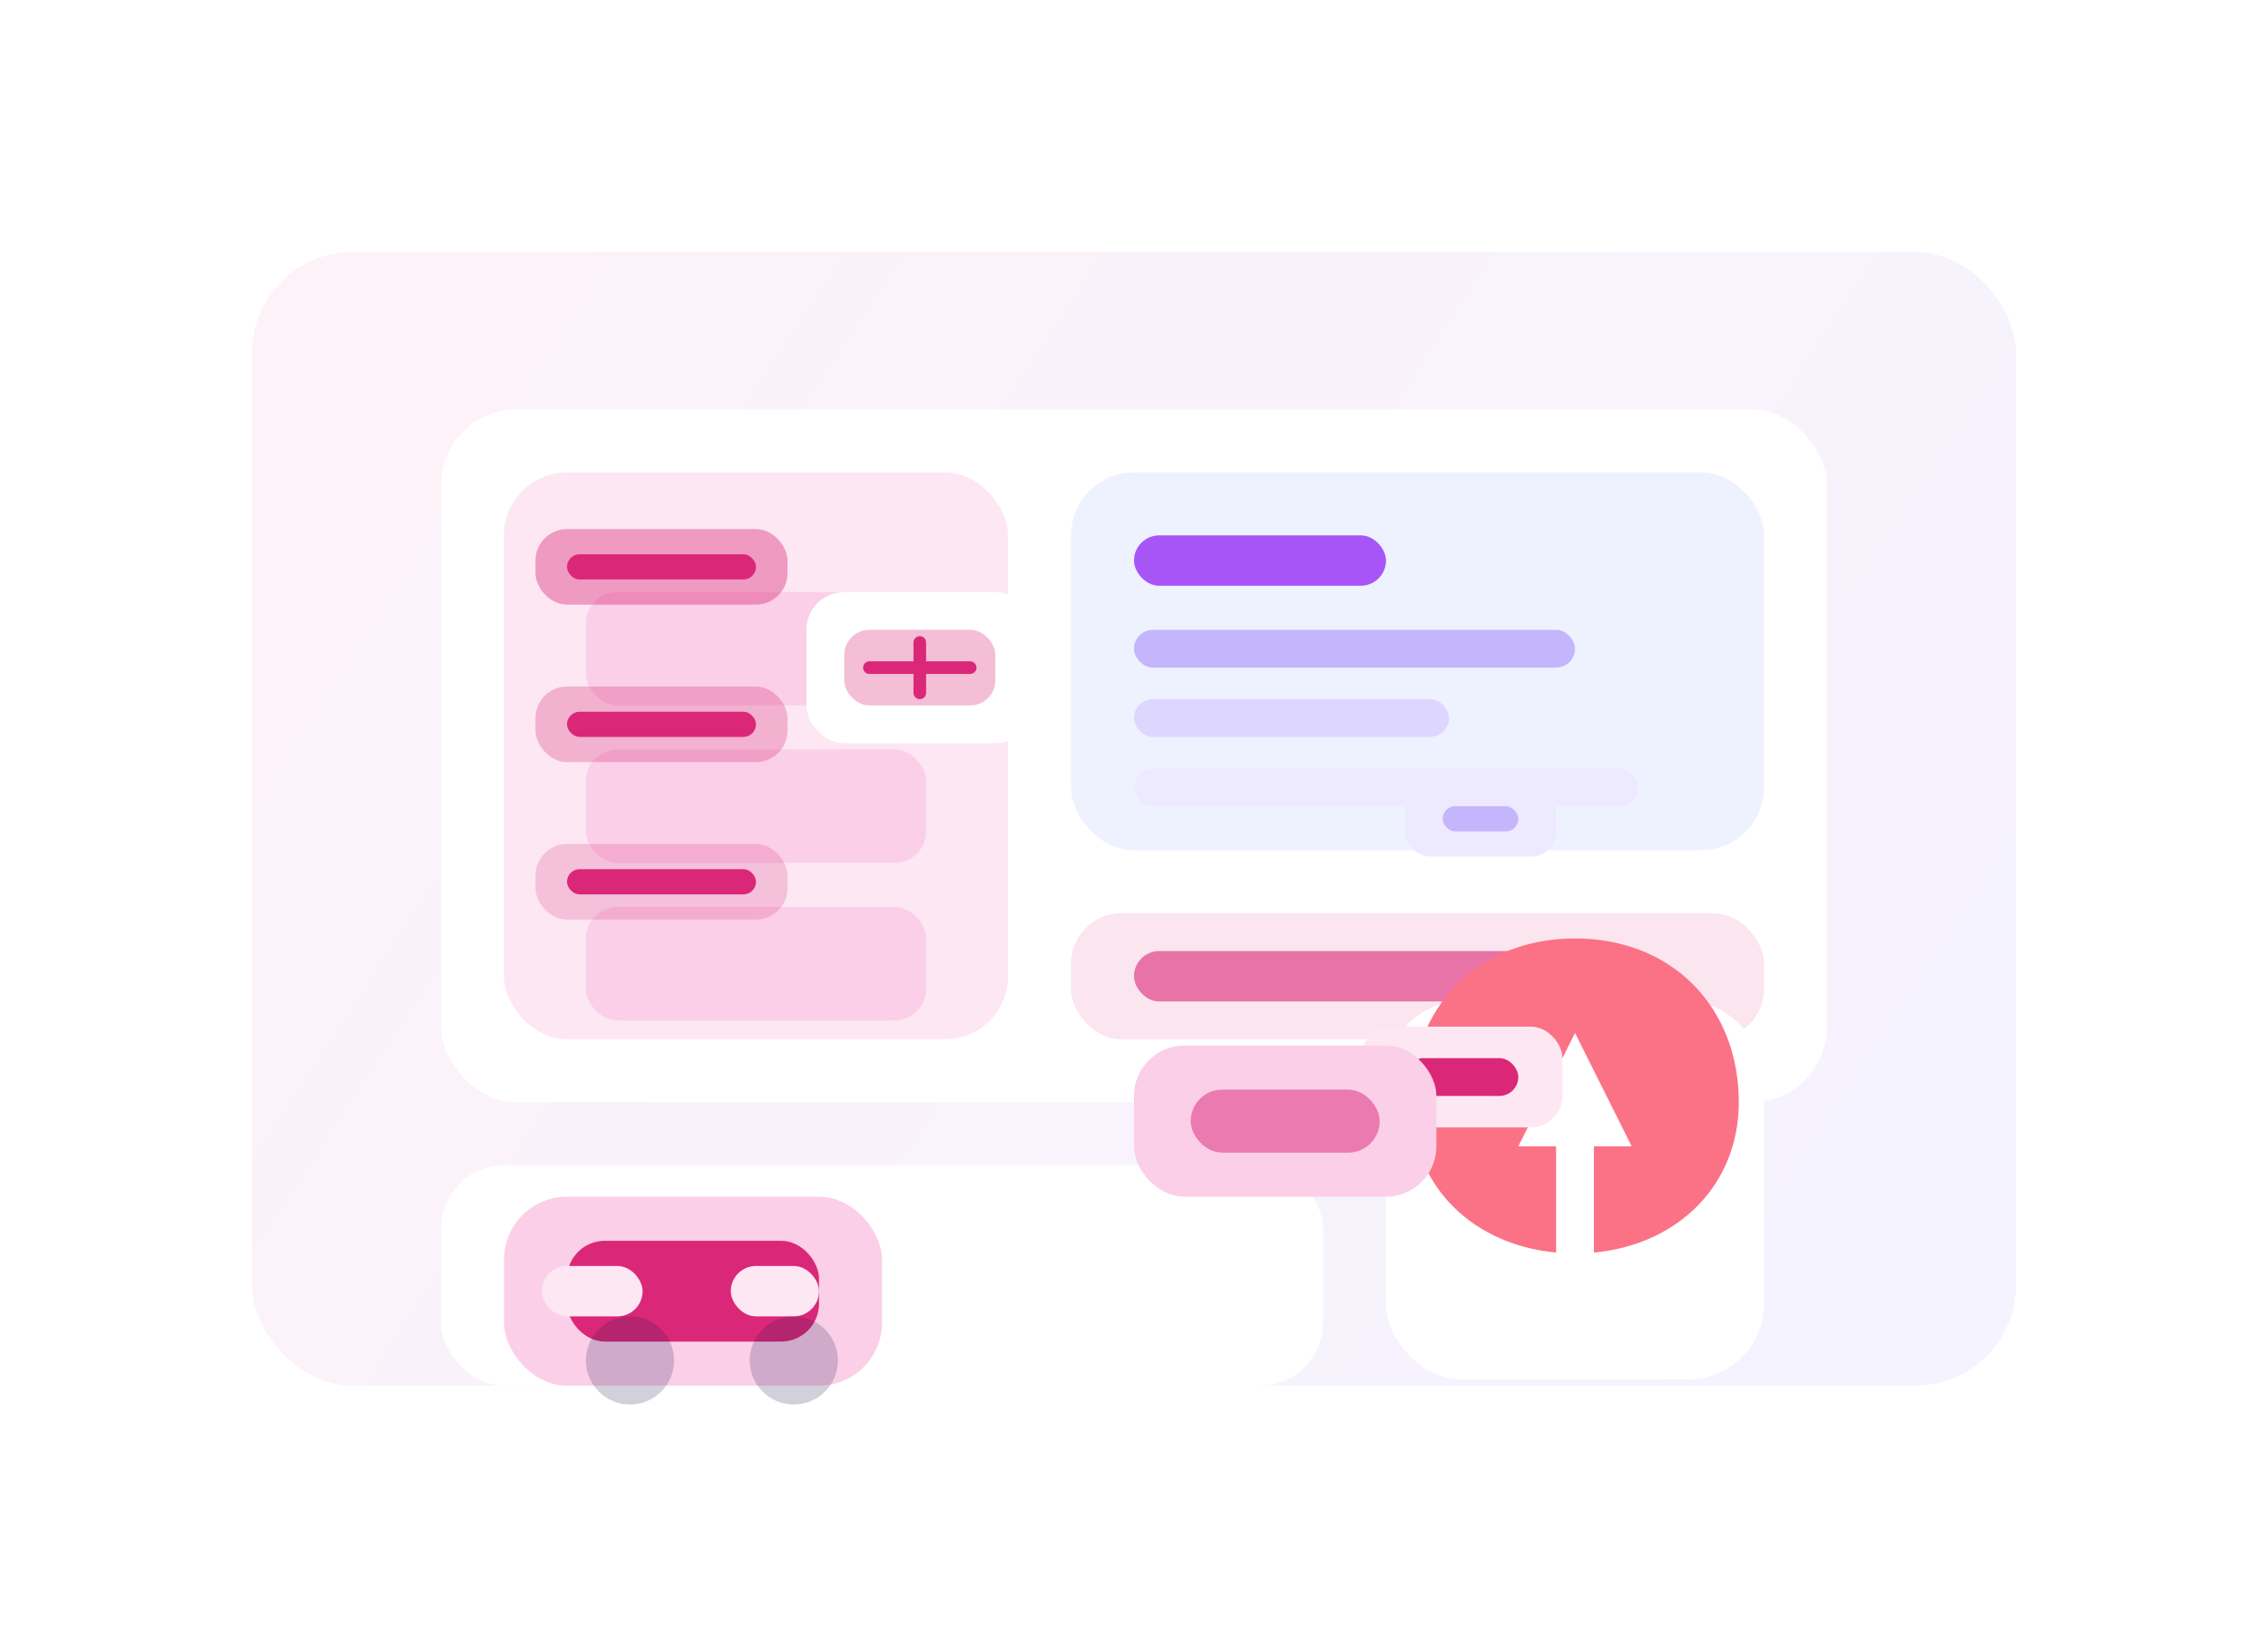 <svg width="720" height="520" viewBox="0 0 720 520" fill="none" xmlns="http://www.w3.org/2000/svg" role="img" aria-labelledby="title desc">
  <title id="title">Illustration of cargo operations</title>
  <desc id="desc">Warehouse scene with stacked cargo, security shield, and logistics dashboard panels.</desc>
  <defs>
    <linearGradient id="panel-gradient" x1="120" y1="120" x2="580" y2="420" gradientUnits="userSpaceOnUse">
      <stop offset="0" stop-color="#FDF2F8" />
      <stop offset="1" stop-color="#F5F3FF" />
    </linearGradient>
    <linearGradient id="accent-gradient" x1="200" y1="180" x2="440" y2="340" gradientUnits="userSpaceOnUse">
      <stop offset="0" stop-color="#FB7185" />
      <stop offset="1" stop-color="#DB2777" />
    </linearGradient>
    <filter id="panel-shadow" x="-50%" y="-50%" width="200%" height="200%" color-interpolation-filters="sRGB">
      <feDropShadow dx="0" dy="12" stdDeviation="20" flood-color="#F472B6" flood-opacity="0.2" />
    </filter>
  </defs>
  <rect x="80" y="80" width="560" height="360" rx="32" fill="url(#panel-gradient)" />
  <g filter="url(#panel-shadow)">
    <rect x="140" y="130" width="440" height="220" rx="24" fill="white" />
    <rect x="140" y="370" width="280" height="70" rx="20" fill="white" />
  </g>
  <rect x="160" y="150" width="160" height="180" rx="20" fill="#FCE7F3" />
  <rect x="186" y="188" width="108" height="36" rx="10" fill="#FBCFE8" />
  <rect x="186" y="238" width="108" height="36" rx="10" fill="#FBCFE8" />
  <rect x="186" y="288" width="108" height="36" rx="10" fill="#FBCFE8" />
  <rect x="340" y="150" width="220" height="120" rx="20" fill="#EEF2FF" />
  <rect x="360" y="170" width="80" height="16" rx="8" fill="#A855F7" />
  <rect x="360" y="200" width="140" height="12" rx="6" fill="#C4B5FD" />
  <rect x="360" y="222" width="100" height="12" rx="6" fill="#DDD6FE" />
  <rect x="360" y="244" width="160" height="12" rx="6" fill="#EDE9FE" />
  <rect x="340" y="290" width="220" height="40" rx="16" fill="#DB2777" fill-opacity="0.12" />
  <rect x="360" y="302" width="132" height="16" rx="8" fill="#DB2777" fill-opacity="0.6" />
  <g transform="translate(220 410)">
    <rect x="-60" y="-30" width="120" height="60" rx="20" fill="#FBCFE8" />
    <rect x="-40" y="-16" width="80" height="32" rx="12" fill="#DB2777" />
    <rect x="-48" y="-8" width="32" height="16" rx="8" fill="#FCE7F3" />
    <rect x="12" y="-8" width="28" height="16" rx="8" fill="#FCE7F3" />
    <circle cx="-20" cy="22" r="14" fill="#1E1B4B" fill-opacity="0.2" />
    <circle cx="32" cy="22" r="14" fill="#1E1B4B" fill-opacity="0.2" />
  </g>
  <g transform="translate(500 378)">
    <rect x="-60" y="-60" width="120" height="120" rx="24" fill="white" />
    <path d="M0 20C30 20 52 0 52 -28C52 -58 31 -80 0 -80C-31 -80 -52 -58 -52 -28C-52 0 -30 20 0 20Z" fill="url(#accent-gradient)" transform="translate(0 0)" />
    <path d="M0 -50L-18 -14H-6V24H6V-14H18L0 -50Z" fill="white" />
  </g>
  <g transform="translate(292 212)">
    <rect x="-36" y="-24" width="72" height="48" rx="12" fill="white" />
    <rect x="-24" y="-12" width="48" height="24" rx="8" fill="#DB2777" fill-opacity="0.3" />
    <path d="M-16 0H16" stroke="#DB2777" stroke-width="4" stroke-linecap="round" />
    <path d="M0 -8V8" stroke="#DB2777" stroke-width="4" stroke-linecap="round" />
  </g>
  <g transform="translate(464 342)">
    <rect x="-32" y="-16" width="64" height="32" rx="10" fill="#FCE7F3" />
    <rect x="-18" y="-6" width="36" height="12" rx="6" fill="#DB2777" />
  </g>
  <g transform="translate(470 260)">
    <rect x="-24" y="-12" width="48" height="24" rx="8" fill="#EDE9FE" />
    <rect x="-12" y="-4" width="24" height="8" rx="4" fill="#C4B5FD" />
  </g>
  <g transform="translate(210 180)">
    <rect x="-40" y="-12" width="80" height="24" rx="10" fill="#DB2777" fill-opacity="0.4" />
    <rect x="-30" y="-4" width="60" height="8" rx="4" fill="#DB2777" />
  </g>
  <g transform="translate(210 230)">
    <rect x="-40" y="-12" width="80" height="24" rx="10" fill="#DB2777" fill-opacity="0.28" />
    <rect x="-30" y="-4" width="60" height="8" rx="4" fill="#DB2777" />
  </g>
  <g transform="translate(210 280)">
    <rect x="-40" y="-12" width="80" height="24" rx="10" fill="#DB2777" fill-opacity="0.2" />
    <rect x="-30" y="-4" width="60" height="8" rx="4" fill="#DB2777" />
  </g>
  <g transform="translate(408 356)">
    <rect x="-48" y="-24" width="96" height="48" rx="16" fill="#FBCFE8" />
    <rect x="-30" y="-10" width="60" height="20" rx="10" fill="#DB2777" fill-opacity="0.5" />
  </g>
</svg>
